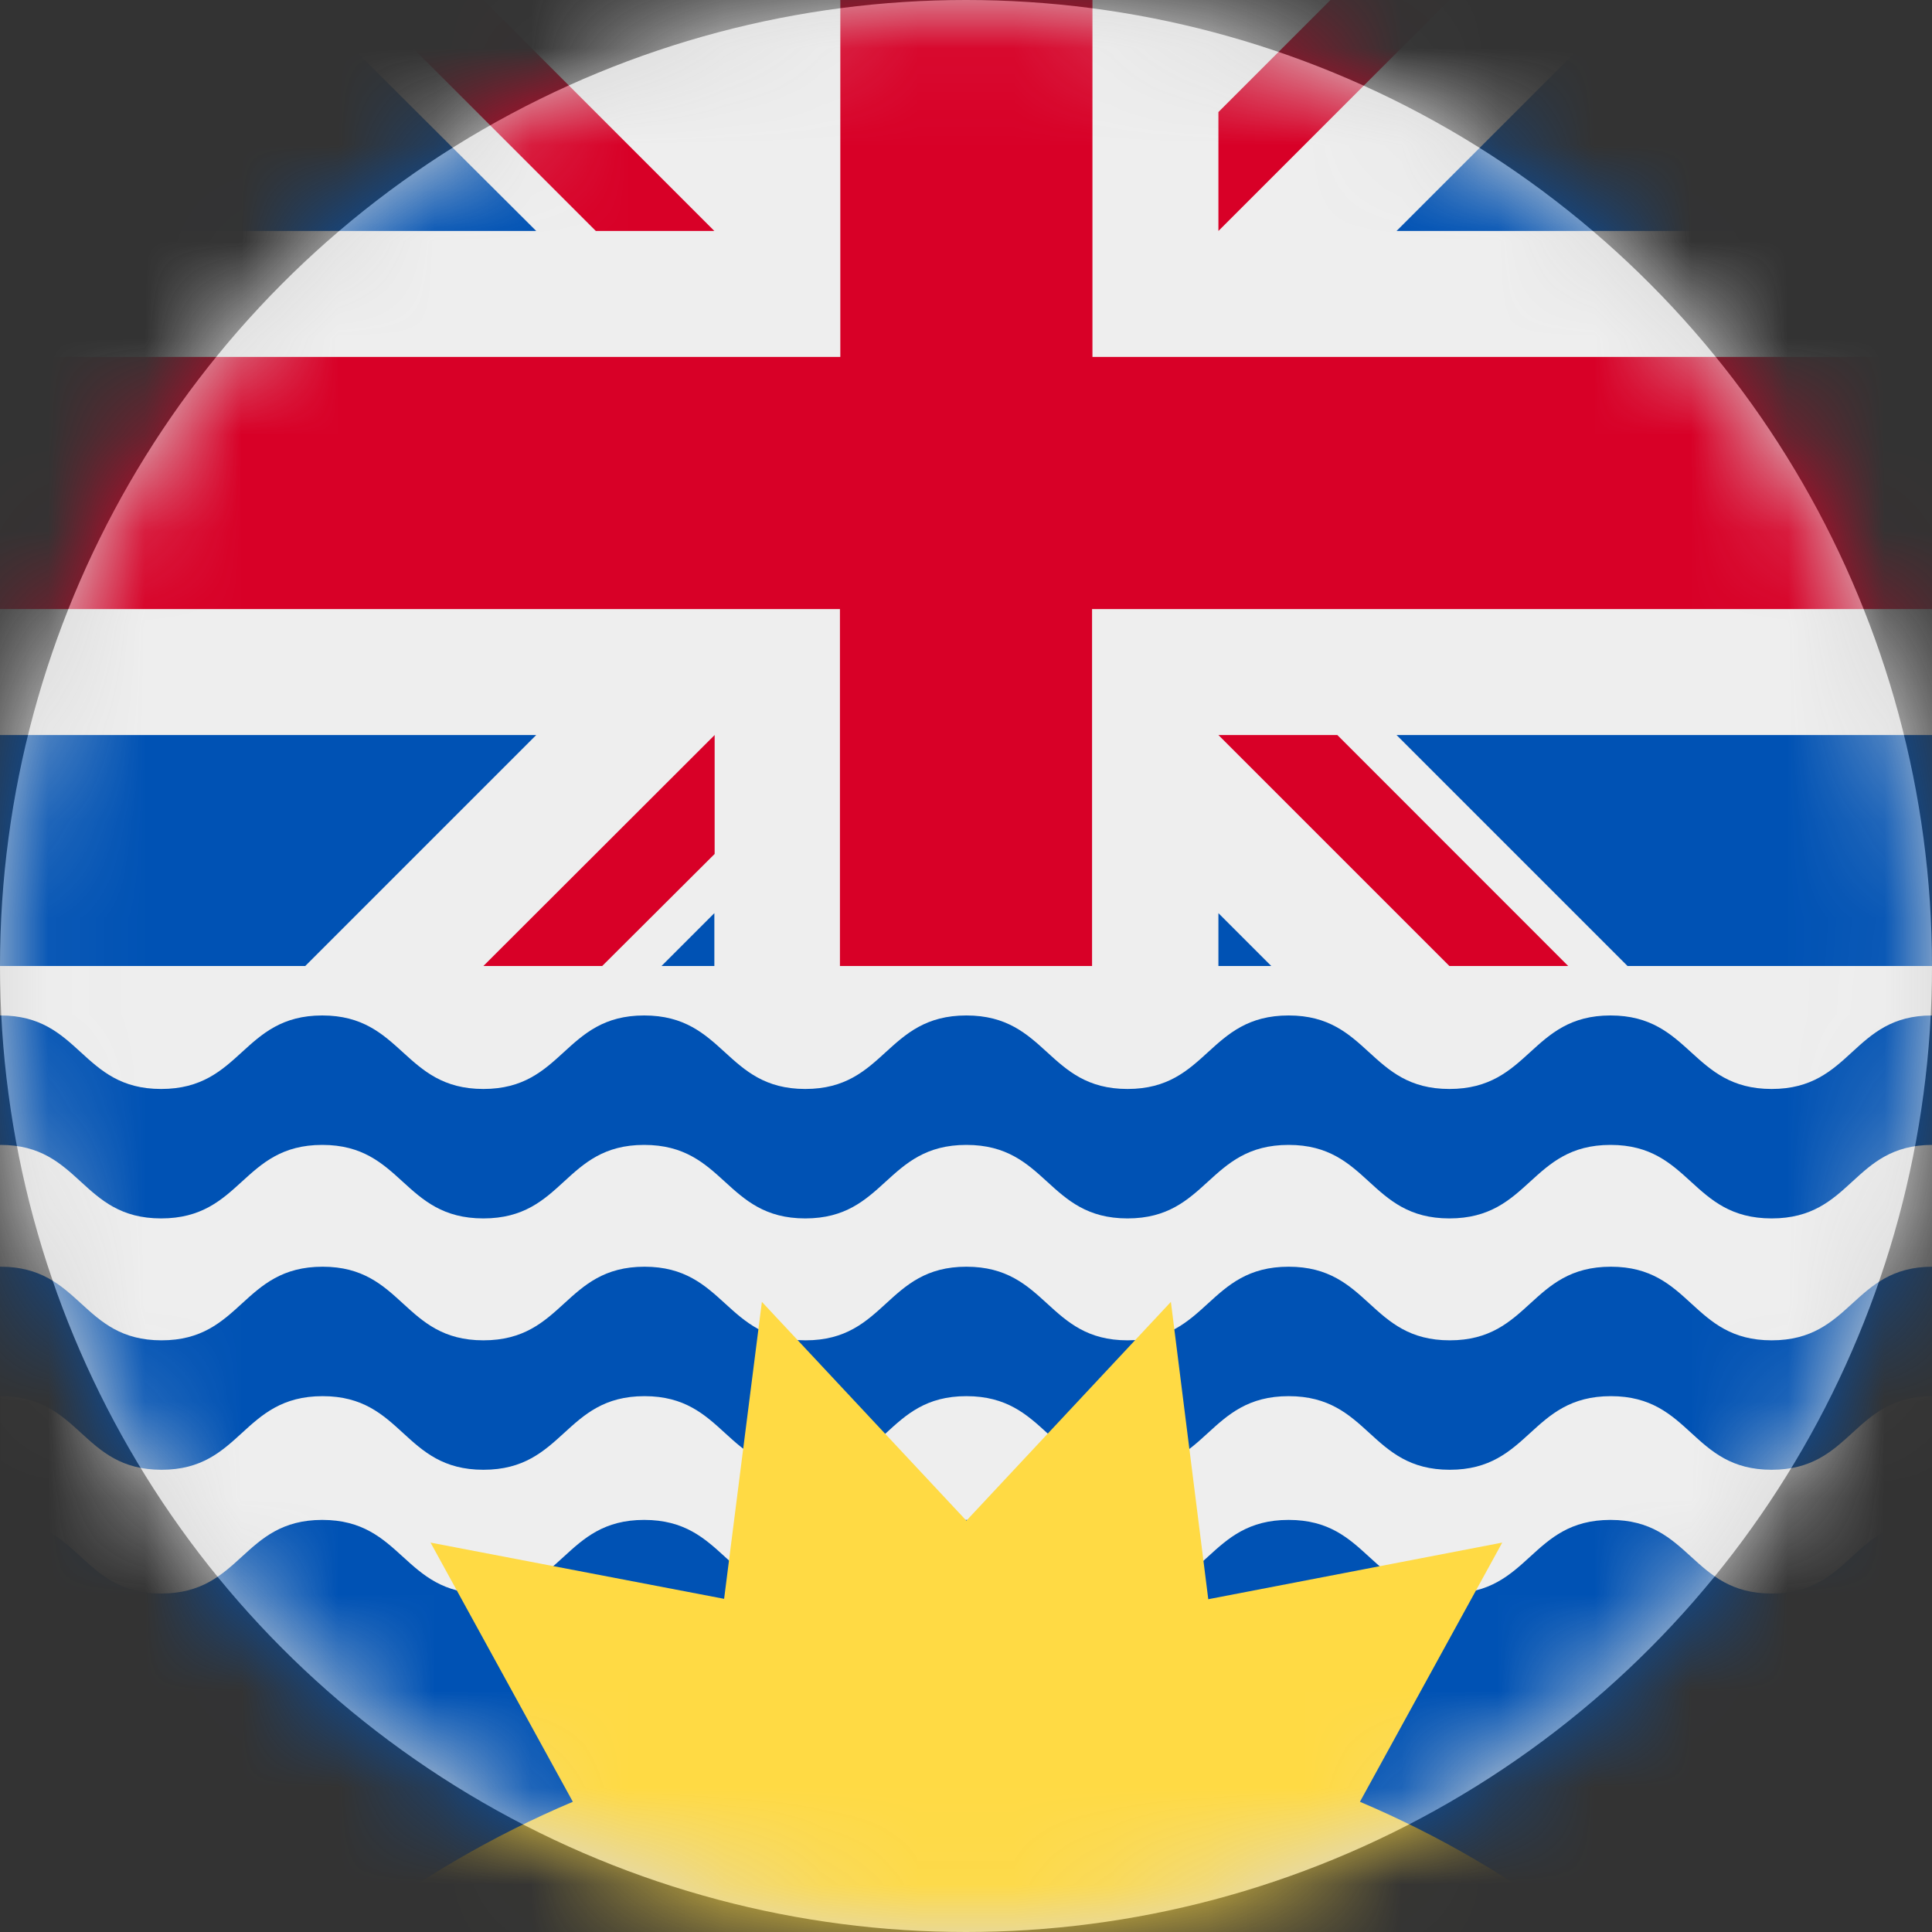 <?xml version="1.0" encoding="UTF-8"?>
<svg width="20px" height="20px" viewBox="0 0 20 20" version="1.1" xmlns="http://www.w3.org/2000/svg" xmlns:xlink="http://www.w3.org/1999/xlink">
    <rect x="0" y="0" width="20" height="20" fill="#333333" stroke="none"/>
    <title>ca_bc_flag_20px</title>
    <defs>
        <circle id="path-1" cx="10" cy="10" r="10"></circle>
    </defs>
    <g id="Design-System" stroke="none" stroke-width="1" fill="none" fill-rule="evenodd">
        <g id="Flags-20x20" transform="translate(-101, -305)">
            <g id="flag" transform="translate(101, 305)">
                <mask id="mask-2" fill="white">
                    <use xlink:href="#path-1"></use>
                </mask>
                <use id="Mask" fill="#D8D8D8" xlink:href="#path-1"></use>
                <g id="ca-bc" mask="url(#mask-2)" fill-rule="nonzero">
                    <g transform="translate(0, 0)">
                        <polygon id="Path" fill="#EEEEEE" points="0 2.391 3.152 0 3.777 0 4.5 0.234 5.004 0 8.699 0 10.02 0.75 11.309 0 13.773 0 14.238 0.285 15 0 16.844 0 20 2.391 20 3.695 19.191 5 20 6.305 20 7.609 19.141 8.77 20 10 20 10.512 19.621 11.254 20 11.852 20 13.113 19.504 13.887 20 14.453 20 15.734 18.891 17.961 1.461 17.922 0.004 15.734 0.004 14.453 0.527 13.918 0 13.113 0 11.852 0.555 11.297 0 10.508 0 10 1.07 8.805 0 7.609 0 6.305 0.996 4.996 0 3.695"></polygon>
                        <path d="M0,0 L0,2.391 L5.551,2.391 L3.152,0 L0,0 Z M16.848,0 L14.457,2.391 L20,2.391 L20,0 L16.848,0 Z M0,7.609 L0,10 L3.16,10 L5.551,7.609 L0,7.609 Z M14.457,7.609 L16.848,10 L20,10 L20,7.609 L14.457,7.609 Z M7.395,9.453 L6.848,10 L7.395,10 L7.395,9.453 Z M12.613,9.453 L12.613,10 L13.16,10 L12.613,9.453 Z M0,10.512 L0,11.852 L0.004,11.852 C0.836,11.852 0.836,12.613 1.668,12.613 C2.504,12.613 2.504,11.852 3.336,11.852 C4.168,11.852 4.168,12.613 5.004,12.613 C5.84,12.613 5.836,11.852 6.668,11.852 C7.504,11.852 7.504,12.613 8.336,12.613 C9.168,12.613 9.168,11.852 10.004,11.852 C10.84,11.852 10.84,12.613 11.672,12.613 C12.504,12.613 12.504,11.852 13.34,11.852 C14.172,11.852 14.172,12.613 15.004,12.613 C15.84,12.613 15.84,11.852 16.672,11.852 C17.504,11.852 17.504,12.613 18.34,12.613 C19.176,12.613 19.172,11.855 20,11.852 L20,10.512 C19.172,10.512 19.172,11.273 18.34,11.273 C17.508,11.273 17.504,10.512 16.672,10.512 C15.84,10.512 15.84,11.273 15.004,11.273 C14.172,11.273 14.172,10.512 13.34,10.512 C12.504,10.512 12.504,11.273 11.672,11.273 C10.84,11.273 10.84,10.512 10.004,10.512 C9.168,10.512 9.168,11.273 8.336,11.273 C7.504,11.273 7.504,10.512 6.668,10.512 C5.836,10.512 5.836,11.273 5.004,11.273 C4.172,11.273 4.168,10.512 3.336,10.512 C2.504,10.512 2.504,11.273 1.668,11.273 C0.836,11.273 0.836,10.512 0.004,10.512 L0,10.512 Z M0,13.113 L0,14.453 L0.004,14.453 C0.84,14.453 0.84,15.215 1.672,15.215 C2.504,15.215 2.504,14.453 3.34,14.453 C4.172,14.453 4.172,15.215 5.004,15.215 C5.84,15.215 5.84,14.453 6.672,14.453 C7.504,14.453 7.504,15.215 8.34,15.215 C9.176,15.215 9.172,14.453 10.004,14.453 C10.84,14.453 10.84,15.215 11.672,15.215 C12.504,15.215 12.504,14.453 13.34,14.453 C14.176,14.453 14.176,15.215 15.008,15.215 C15.84,15.215 15.84,14.453 16.676,14.453 C17.508,14.453 17.508,15.215 18.34,15.215 C19.172,15.215 19.176,14.457 20,14.453 L20,13.113 C19.176,13.117 19.172,13.875 18.34,13.875 C17.508,13.875 17.508,13.113 16.676,13.113 C15.84,13.113 15.84,13.875 15.008,13.875 C14.176,13.875 14.176,13.113 13.34,13.113 C12.504,13.113 12.504,13.875 11.672,13.875 C10.84,13.875 10.84,13.113 10.004,13.113 C9.172,13.113 9.172,13.875 8.34,13.875 C7.508,13.875 7.504,13.113 6.672,13.113 C5.84,13.113 5.84,13.875 5.004,13.875 C4.172,13.875 4.172,13.113 3.34,13.113 C2.504,13.113 2.504,13.875 1.672,13.875 C0.84,13.875 0.84,13.113 0.004,13.113 L0,13.113 L0,13.113 Z M0,15.734 L0,20 L3.617,20 L10.184,19.168 L16.383,20 L20,20 L20,15.734 C19.172,15.734 19.172,16.496 18.34,16.496 C17.508,16.496 17.504,15.734 16.672,15.734 C15.84,15.734 15.84,16.496 15.004,16.496 C14.172,16.496 14.172,15.734 13.34,15.734 C12.504,15.734 12.504,16.496 11.672,16.496 C10.84,16.496 10.84,15.734 10.004,15.734 C9.168,15.734 9.168,16.496 8.336,16.496 C7.504,16.496 7.504,15.734 6.668,15.734 C5.836,15.734 5.836,16.496 5.004,16.496 C4.172,16.496 4.168,15.734 3.336,15.734 C2.504,15.734 2.504,16.496 1.668,16.496 C0.836,16.496 0.836,15.734 0.004,15.734 L0,15.734 L0,15.734 Z" id="Shape" fill="#0052B4"></path>
                        <path d="M3.777,0 L6.168,2.391 L7.395,2.391 L5.004,0 L3.777,0 Z M8.699,0 L8.699,3.695 L0,3.695 L0,6.305 L8.695,6.305 L8.695,10 L11.305,10 L11.305,6.305 L20,6.305 L20,3.695 L11.309,3.695 L11.309,0 L8.699,0 Z M13.773,0 L12.613,1.16 L12.613,2.391 L15.004,0 L13.773,0 Z M7.398,7.609 L5.004,10 L6.234,10 L7.398,8.84 L7.398,7.609 Z M12.613,7.609 L15.004,10 L16.234,10 L13.844,7.609 L12.613,7.609 Z" id="Shape" fill="#D80027"></path>
                        <path d="M7.887,13.477 L7.496,16.551 L4.457,15.969 L5.93,18.652 C5.104,19.001 4.327,19.454 3.617,20 L16.383,20 C15.675,19.454 14.901,19.001 14.078,18.652 L15.551,15.969 L12.508,16.555 L12.121,13.477 L10.004,15.742 L7.887,13.477 L7.887,13.477 Z" id="Path" fill="#FFDA44"></path>
                    </g>
                </g>
            </g>
        </g>
    </g>
</svg>